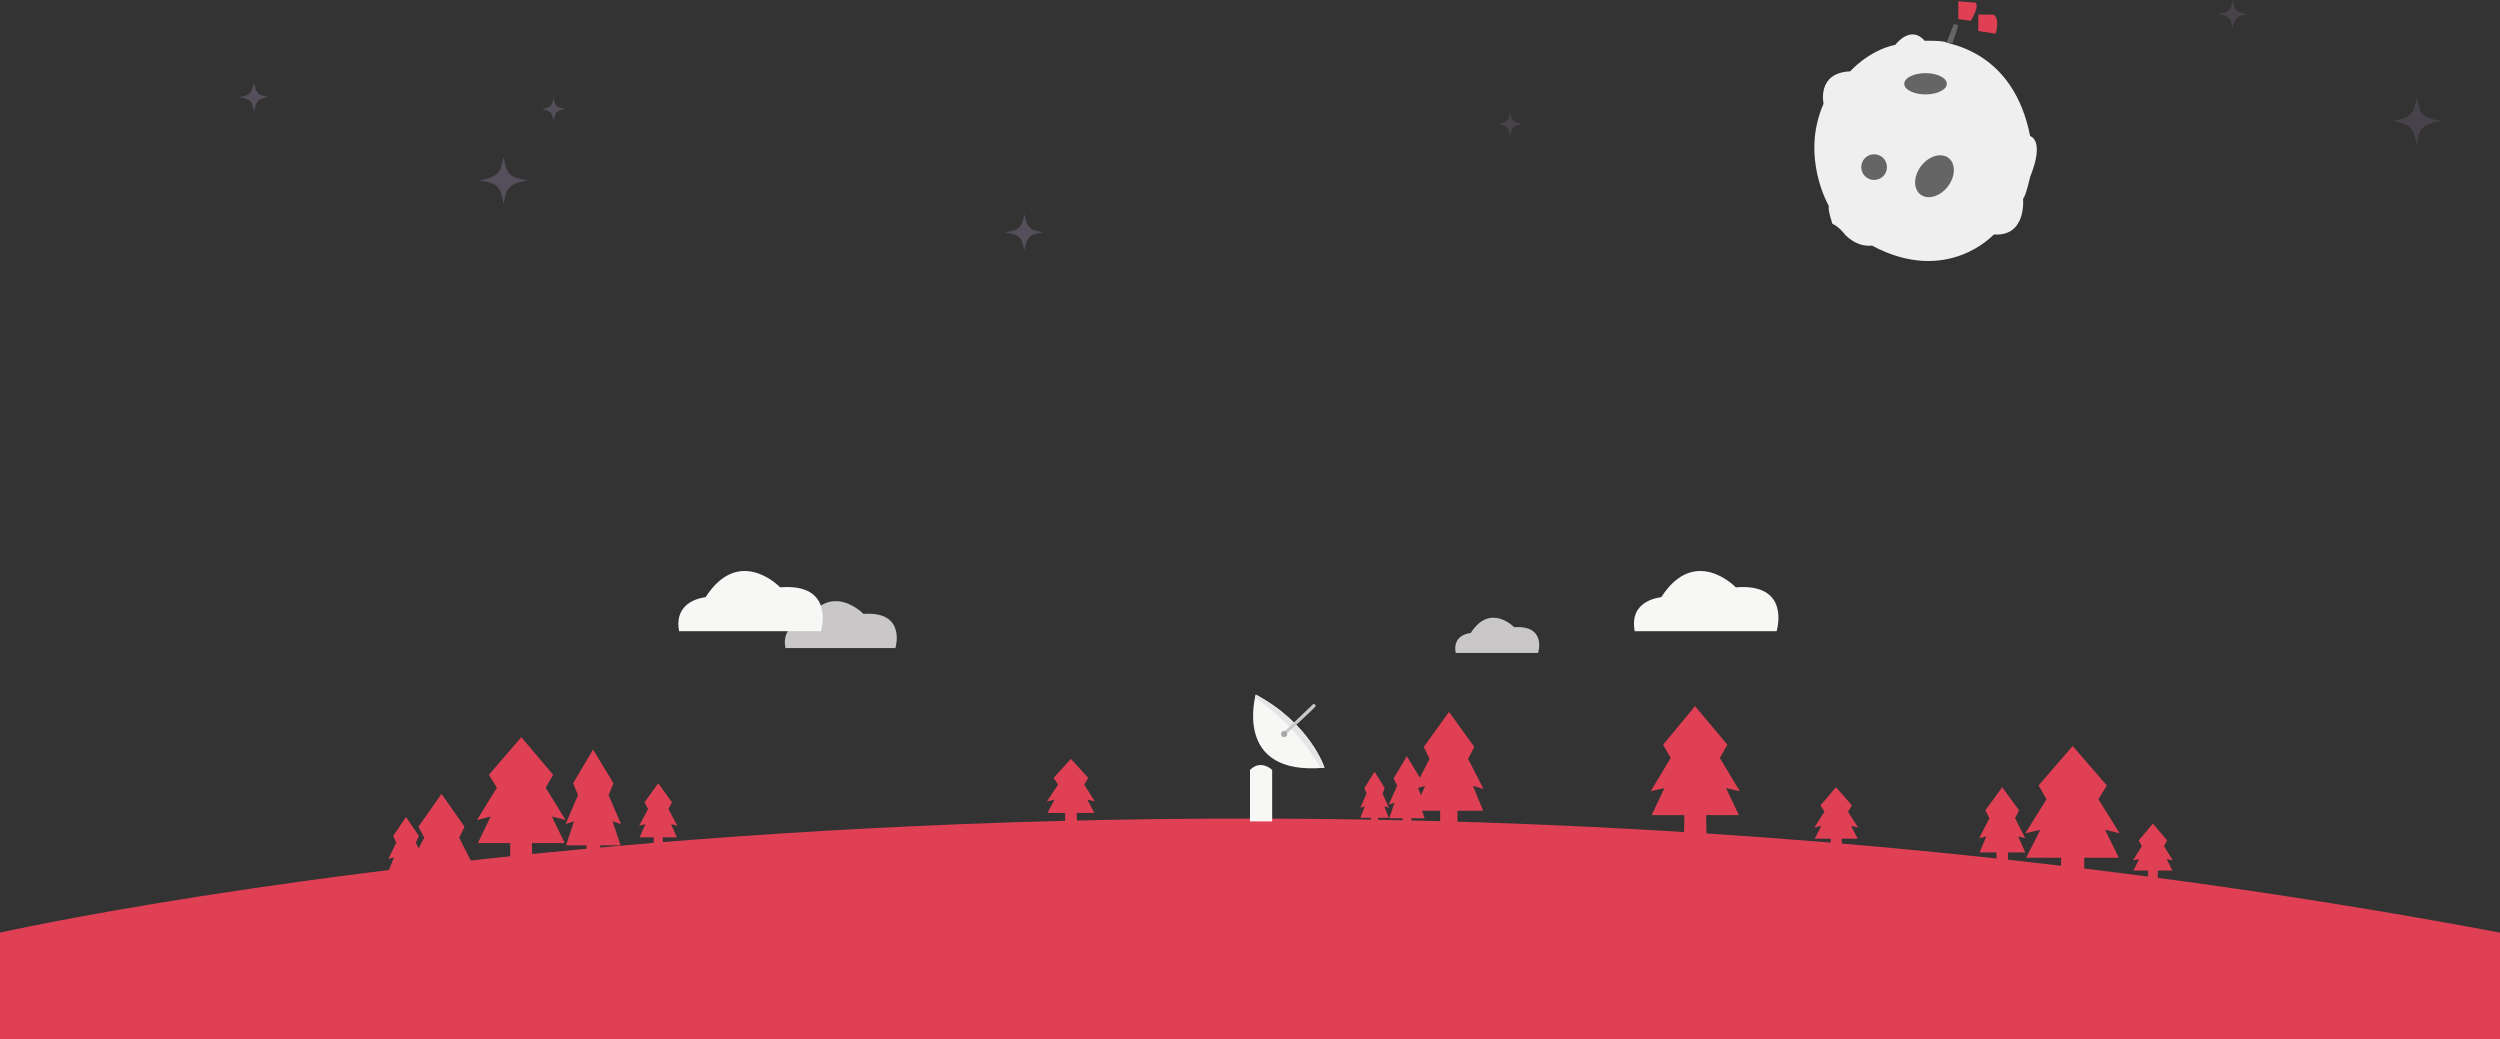 <?xml version="1.0" encoding="utf-8"?>
<!-- Generator: Adobe Illustrator 19.2.1, SVG Export Plug-In . SVG Version: 6.00 Build 0)  -->
<svg version="1.1" id="Ebene_1" xmlns="http://www.w3.org/2000/svg" xmlns:xlink="http://www.w3.org/1999/xlink" x="0px" y="0px"
	 width="564px" height="234.4px" viewBox="0 0 564 234.4" style="enable-background:new 0 0 564 234.4;" xml:space="preserve">
<rect x="0" y="0" width="564" height="234.4" fill="#333333" stroke="none"/>
<style type="text/css">
	.st0{fill:#EFEFEF;}
	.st1{fill:#656565;}
	.st2{fill:#DF4054;}
	.st3{fill:#48434A;}
	.st4{fill:#544F5B;}
	.st5{fill:#C9C7C8;}
	.st6{fill:#F7F8F6;}
	.st7{fill:#E5E5E5;}
	.st8{fill:#A8A8A8;}
</style>
<path id="colony-planet" class="st0" d="M417.4,16.1c0,0,4.1-4.7,10.2-6c0,0,3.4-4.6,6.6-0.9c0,0,4.1-0.1,5,0.4s15.1,2.2,18.8,21.1
	c0,0,3.4,0.8,0,9.2c0,0-1,4.5-1.6,4.9c0,0,0.9,8.6-6.6,8.1c0,0-10.5,11.6-27.5,2.5c0,0-3,0.6-6-2.4c0,0-1.4-1.9-2.9-2.5
	c0,0-1.1-3.2-0.8-4c0,0-6.5-11.1-1.2-23.1C411.4,23.4,409.8,16.4,417.4,16.1z"/>
<ellipse id="planet-crater-1" class="st1" cx="434.4" cy="18.9" rx="4.8" ry="2.4"/>
<ellipse id="planet-crater-2" transform="matrix(0.61 -0.792 0.792 0.61 138.792 361.31)" class="st1" cx="436.5" cy="39.6" rx="5.2" ry="3.8"/>
<circle id="planet-crater-3" class="st1" cx="422.8" cy="37.7" r="2.9"/>
<polygon id="planet-flag-stange" class="st1" points="439.1,9.7 440.8,5.4 441.8,5.7 440.5,9.7 "/>
<path id="planet-flag-1" class="st2" d="M441.8,4.3l2.8,0.4c0,0,2-3.2,1.1-4.1l-3.9-0.3V4.3z"/>
<path id="planet-flag-2" class="st2" d="M446.3,3.2v3.8l3.9,0.6c0,0,1.1-3.4-0.5-4.3H446.3z"/>
<path id="tree-star-1" class="st3" d="M545.2,21.9c-0.7,4-1.3,4.6-5.4,5.4c4,0.7,4.6,1.3,5.4,5.4c0.7-4,1.3-4.6,5.4-5.4
	C546.5,26.5,545.9,25.9,545.2,21.9z"/>
<path id="tree-star-2" class="st3" d="M340.7,25.3c-0.4,2-0.7,2.3-2.7,2.7c2,0.4,2.3,0.7,2.7,2.7c0.4-2,0.7-2.3,2.7-2.7
	C341.4,27.6,341.1,27.3,340.7,25.3z"/>
<path id="tree-star-3" class="st4" d="M231.1,48.3c-0.6,3.1-1.1,3.6-4.3,4.1c3.2,0.6,3.7,1,4.3,4.1c0.6-3.1,1.1-3.6,4.3-4.1
	C232.2,51.9,231.7,51.4,231.1,48.3z"/>
<path id="tree-star-4" class="st4" d="M113.6,35.4c-0.7,3.9-1.4,4.5-5.4,5.3c4.1,0.7,4.7,1.3,5.4,5.3c0.7-3.9,1.4-4.5,5.4-5.3
	C114.9,40,114.3,39.4,113.6,35.4z"/>
<path id="tree-star-5" class="st4" d="M124.9,22c-0.4,2-0.7,2.3-2.7,2.6c2,0.4,2.3,0.7,2.7,2.6c0.4-2,0.7-2.3,2.7-2.6
	C125.5,24.2,125.2,24,124.9,22z"/>
<path id="tree-star-6" class="st4" d="M57.3,18.6c-0.5,2.5-0.9,2.9-3.4,3.3c2.6,0.5,3,0.8,3.4,3.3c0.5-2.5,0.9-2.9,3.4-3.3
	C58.2,21.5,57.8,21.1,57.3,18.6z"/>
<path id="tree-star-7" class="st3" d="M503.7,0c-0.4,2.4-0.8,2.7-3.2,3.2c2.4,0.4,2.7,0.8,3.2,3.2c0.4-2.4,0.8-2.7,3.2-3.2
	C504.5,2.7,504.1,2.4,503.7,0z"/>
<path id="tree-cloud-1" class="st5" d="M177.2,146.2H202c0,0,2.6-8.4-7.2-7.7c0,0-7.2-7.5-13,1.7
	C181.8,140.3,176.1,140.6,177.2,146.2z"/>
<path id="tree-cloud-2" class="st6" d="M153.2,142.4h32c0,0,3.4-10.9-9.2-9.9c0,0-9.2-9.6-16.8,2.2
	C159.2,134.8,151.9,135.2,153.2,142.4z"/>
<path id="tree-cloud-3" class="st6" d="M368.8,142.4h32c0,0,3.4-10.9-9.2-9.9c0,0-9.2-9.6-16.8,2.2
	C374.8,134.8,367.4,135.2,368.8,142.4z"/>
<path id="tree-cloud-4" class="st5" d="M328.4,147.3H347c0,0,2-6.3-5.4-5.8c0,0-5.4-5.6-9.8,1.3C331.9,142.8,327.6,143,328.4,147.3z
	"/>
<path id="tree-cloud-5" class="st2" d="M0,210.4c0,0,256.2-57.9,564,0v24H0V210.4z"/>
<polygon id="tree-1_1_" class="st2" points="124.5,184.2 127.6,185 123.1,177.7 124.8,174.8 117.6,166.3 110.3,174.8 112.1,177.7 
	107.6,185 110.7,184.2 107.8,190.2 115.1,190.2 115.1,195 117.6,195 120.1,195 120,190.2 127.4,190.2 "/>
<polygon id="tree-2" class="st2" points="138.2,185.3 140.1,185.9 137.3,179.4 138.4,176.7 133.8,169.1 129.3,176.7 130.4,179.4 
	127.6,185.9 129.5,185.3 127.7,190.7 132.3,190.7 132.3,195 133.8,195 135.4,195 135.4,190.7 140,190.7 "/>
<polygon id="tree-3" class="st2" points="151.4,185.9 152.8,186.3 150.8,182.5 151.6,181 148.5,176.7 145.4,181 146.2,182.5 
	144.2,186.3 145.6,185.9 144.3,188.9 147.5,188.9 147.4,191.4 148.5,191.4 149.6,191.4 149.5,188.9 152.7,188.9 "/>
<polygon id="tree-4" class="st2" points="245.3,180.4 247,180.8 244.6,177 245.5,175.5 241.6,171.2 237.7,175.5 238.7,177 
	236.2,180.8 237.9,180.4 236.3,183.4 240.3,183.4 240.3,185.9 241.6,185.9 243,185.9 242.9,183.4 246.9,183.4 "/>
<polygon id="tree-5" class="st2" points="332.3,177.3 334.7,178 331.2,171.2 332.6,168.5 326.9,160.6 321.2,168.5 322.5,171.2 
	319,178 321.5,177.3 319.1,182.9 324.9,182.9 324.9,187.4 326.9,187.4 328.8,187.4 328.8,182.9 334.6,182.9 "/>
<polygon id="tree-6" class="st2" points="389.4,177.8 392.5,178.5 388,171 389.7,168 382.4,159.3 375.2,168 376.9,171 372.4,178.5 
	375.5,177.8 372.6,183.9 380,183.9 379.9,188.9 382.4,188.9 385,188.9 384.9,183.9 392.3,183.9 "/>
<polygon id="tree-7" class="st2" points="417.6,186.3 419.2,186.7 416.9,183.1 417.8,181.7 414.2,177.6 410.7,181.7 411.6,183.1 
	409.3,186.7 410.9,186.3 409.4,189.2 413,189.2 413,191.6 414.2,191.6 415.5,191.6 415.5,189.2 419.1,189.2 "/>
<polygon id="tree-8" class="st2" points="474.9,187.2 478.2,188 473.4,180.3 475.3,177.2 467.6,168.3 459.9,177.2 461.7,180.3 
	456.9,188 460.3,187.2 457.1,193.5 465,193.5 464.9,198.5 467.6,198.5 470.2,198.5 470.2,193.5 478,193.5 "/>
<polygon id="tree-9" class="st2" points="455.3,188.7 456.9,189.1 454.6,184.6 455.5,182.8 451.7,177.6 447.9,182.8 448.8,184.6 
	446.5,189.1 448.1,188.7 446.6,192.3 450.4,192.3 450.4,195.3 451.7,195.3 453,195.3 453,192.3 456.9,192.3 "/>
<polygon id="tree-10" class="st2" points="488.8,193.8 490.2,194.1 488.2,190.9 488.9,189.6 485.7,185.8 482.5,189.6 483.2,190.9 
	481.2,194.1 482.6,193.8 481.3,196.4 484.6,196.4 484.6,198.5 485.7,198.5 486.8,198.5 486.8,196.4 490.1,196.4 "/>
<polygon id="tree-11" class="st2" points="320.2,181.1 321.5,181.5 319.7,177.3 320.4,175.6 317.4,170.6 314.4,175.6 315.2,177.3 
	313.3,181.5 314.6,181.1 313.4,184.6 316.4,184.6 316.4,187.4 317.4,187.4 318.4,187.4 318.4,184.6 321.4,184.6 "/>
<polygon id="tree-12" class="st2" points="312.3,181.9 313.3,182.2 311.9,179 312.4,177.8 310.1,174.1 307.8,177.8 308.3,179 
	306.9,182.2 307.9,181.9 306.9,184.5 309.3,184.5 309.3,186.6 310.1,186.6 310.9,186.6 310.9,184.5 313.3,184.5 "/>
<polygon id="tree-13" class="st2" points="104.6,194.7 106.8,195.3 103.6,189 104.8,186.5 99.6,179.1 94.4,186.5 95.7,189 
	92.4,195.3 94.7,194.7 92.6,199.8 97.9,199.8 97.8,204 99.6,204 101.4,204 101.4,199.8 106.7,199.8 "/>
<polygon id="tree-14" class="st2" points="94.4,193.4 95.7,193.8 93.8,190.1 94.5,188.6 91.6,184.3 88.7,188.6 89.4,190.1 
	87.6,193.8 88.9,193.4 87.7,196.4 90.6,196.4 90.6,198.9 91.6,198.9 92.6,198.9 92.6,196.4 95.6,196.4 "/>
<path id="radar-stand" class="st6" d="M282,185.3h5v-11.6c0,0-2.5-2.5-5,0V185.3z"/>
<path id="radar-circle" class="st6" d="M283.3,156.7c0,0-5.3,18.4,15.5,16.5C298.8,173.1,295.6,163.3,283.3,156.7z"/>
<path id="radar-shadow" class="st7" d="M283.3,156.7c0,0-0.1,0.4-0.2,0.7l0,0c0,0,8.9,5.5,14.8,15.8c0.3,0,0.6,0,0.9,0
	C298.8,173.1,295.6,163.3,283.3,156.7z"/>
<path id="radar-antenna" class="st5" d="M289.2,165.6l7.1-6.8c0,0,0.5,0,0.5,0.5c0,0.3-7,6.6-7,6.6L289.2,165.6z"/>
<circle id="_x2D_radar-antenna-stand" class="st8" cx="289.7" cy="165.6" r="0.7"/>
</svg>
